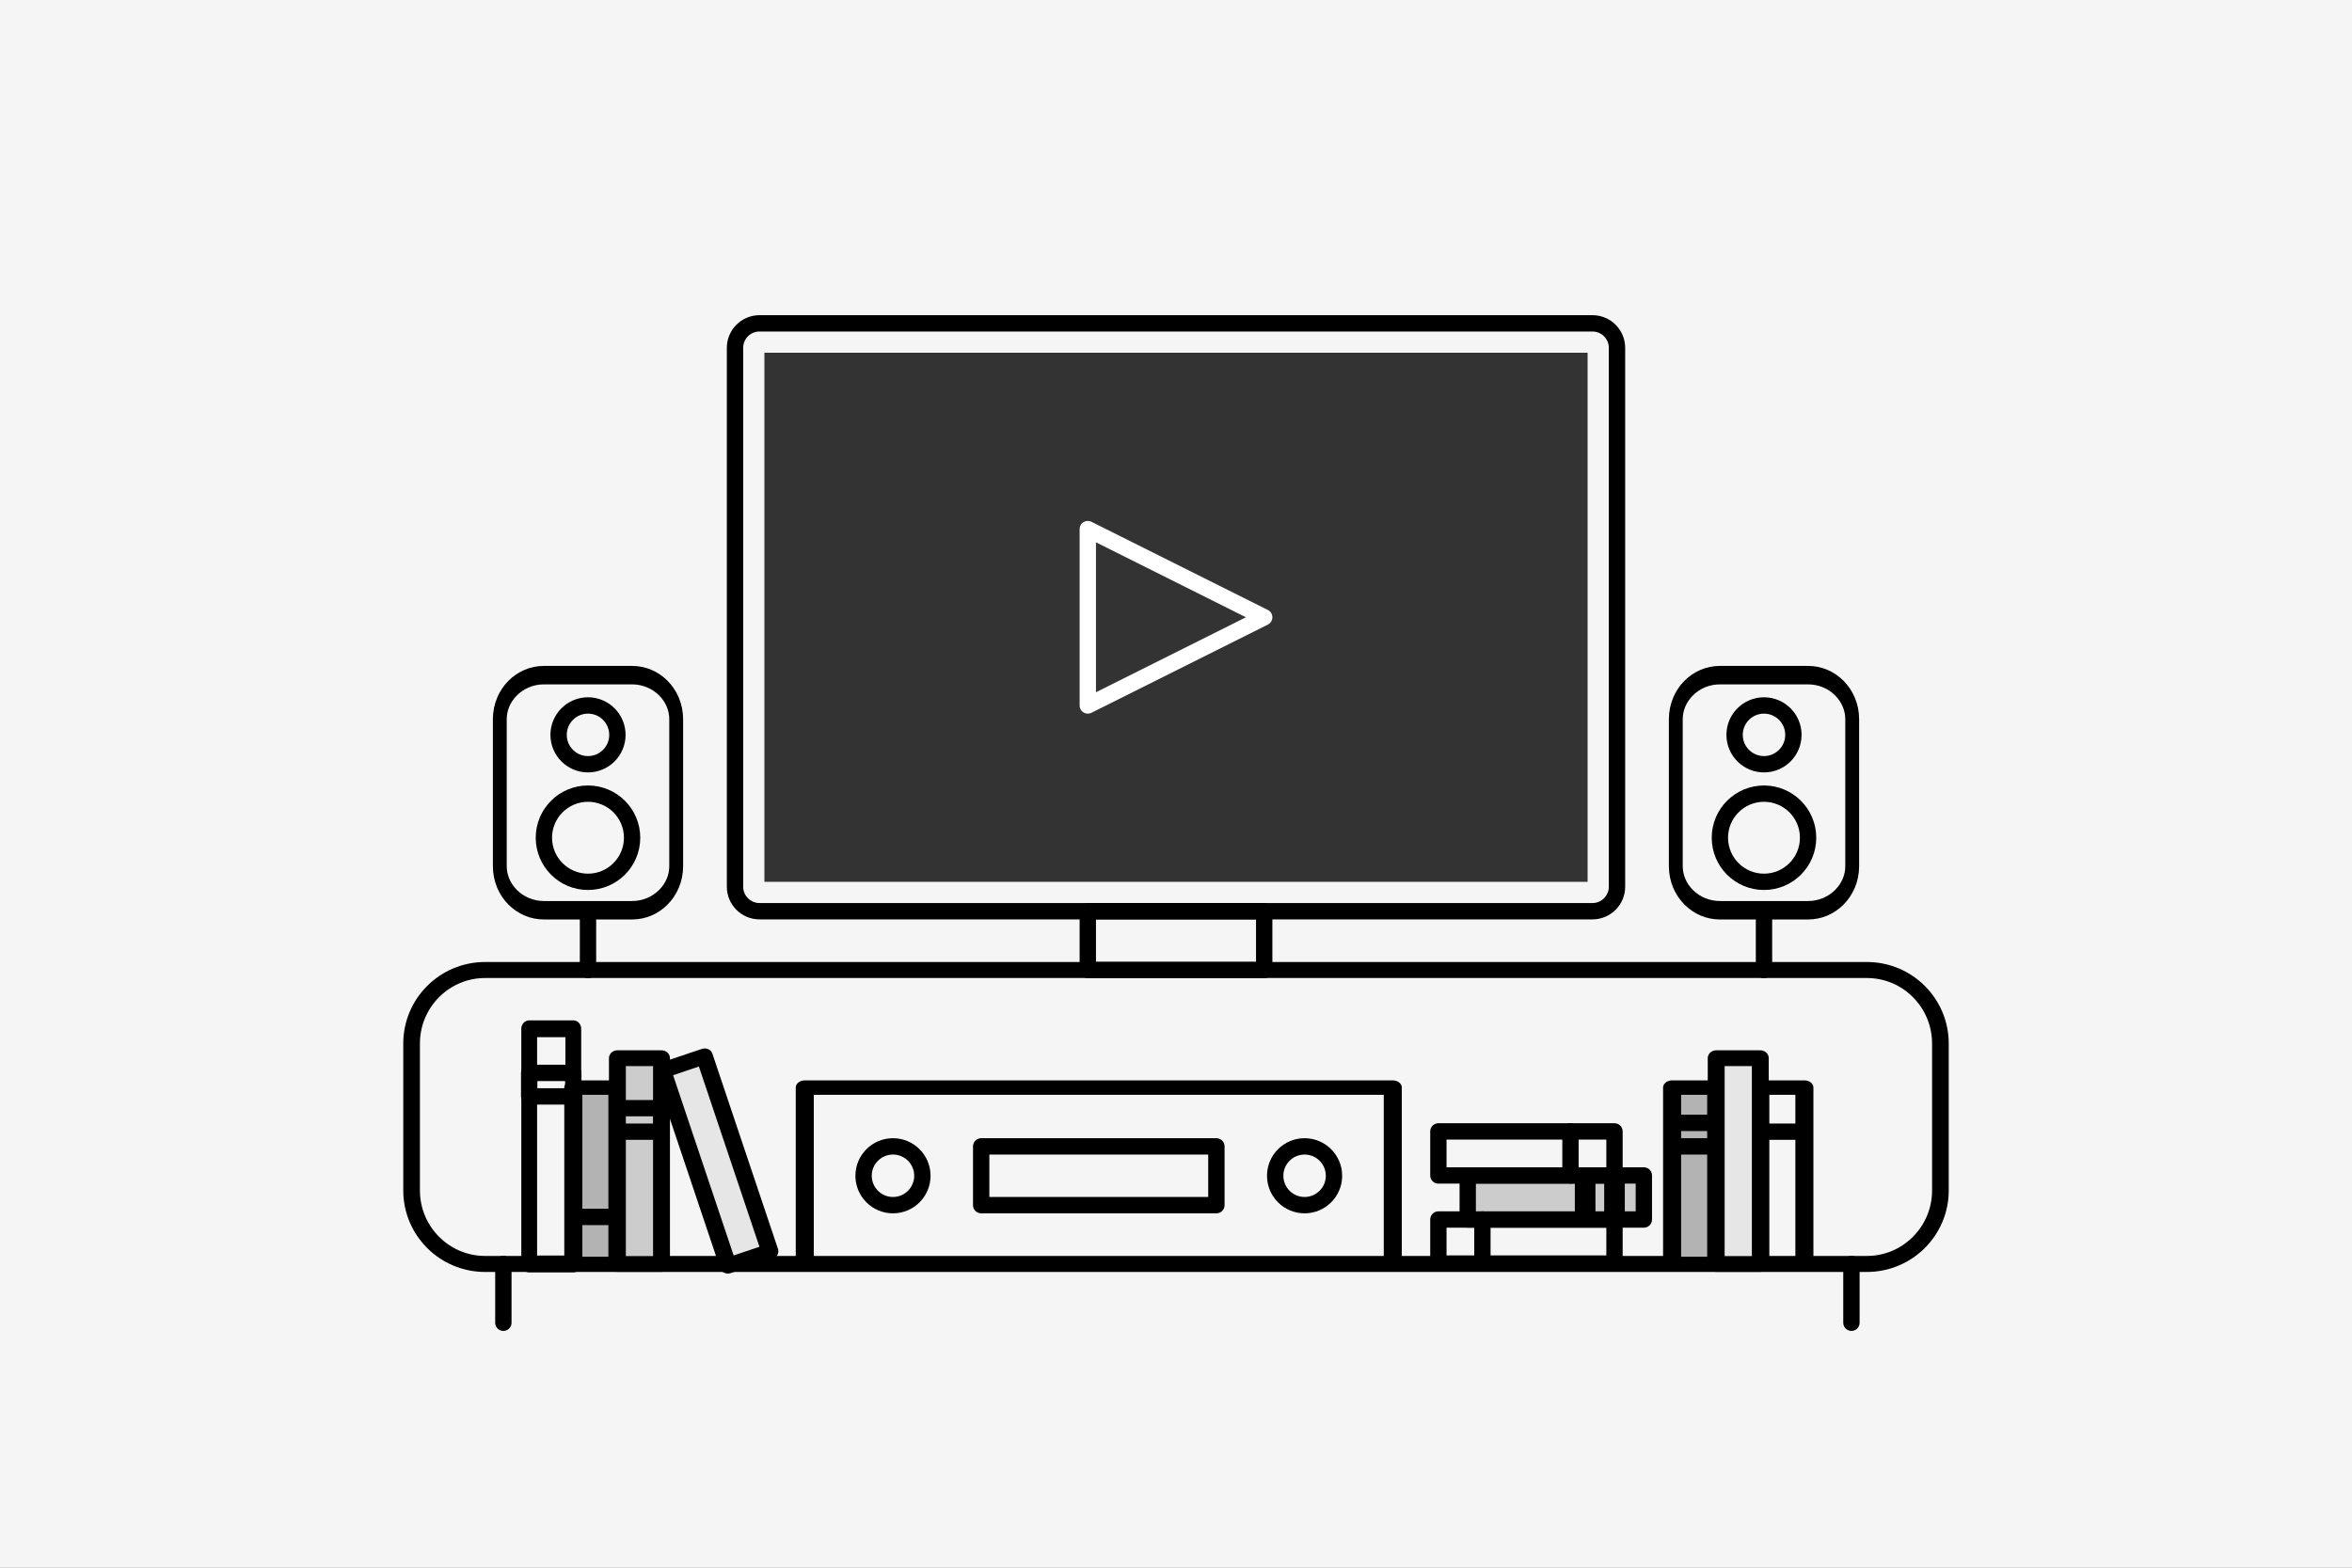<?xml version="1.0" encoding="UTF-8" standalone="no"?><!DOCTYPE svg PUBLIC "-//W3C//DTD SVG 1.1//EN"
        "http://www.w3.org/Graphics/SVG/1.1/DTD/svg11.dtd">
<svg width="600px" height="400px" version="1.1" xmlns="http://www.w3.org/2000/svg"
     xmlns:xlink="http://www.w3.org/1999/xlink" xml:space="preserve" xmlns:serif="http://www.serif.com/"
     style="fill-rule:evenodd;clip-rule:evenodd;stroke-linecap:round;stroke-linejoin:round;stroke-miterlimit:1.5;"><rect width="100%" height="100%" fill="#808080" stroke="none"/><g transform="matrix(1,0,0,1,-1100,-1000)"><g id="a-tv2" transform="matrix(1,0,0,1,430,1000)"><rect x="670" y="0" width="600" height="400" style="fill:none;"/><g
        transform="matrix(1,0,0,1,670,0)"><rect x="0" y="0" width="600" height="400" style="fill:rgb(245,245,245);"/></g><g
        transform="matrix(0.75,0,0,0.75,-2883.75,-517.5)"><g><g transform="matrix(1,0,0,1,0.333,0)"><path d="M5288,808.34C5288,803.737 5284.26,800 5279.66,800L4996.34,800C4991.74,800 4988,803.737 4988,808.34L4988,991.66C4988,996.263 4991.74,1000 4996.34,1000L5279.66,1000C5284.26,1000 5288,996.263 5288,991.66L5288,808.34Z" style="fill:none;stroke:black;stroke-width:5.56px;"/></g><g
        transform="matrix(1,0,0,1,0.333,0)"><rect x="5108" y="1000" width="60" height="20" style="fill:none;stroke:black;stroke-width:5.56px;"/></g><g
        transform="matrix(1.04,0,0,1,-101.187,-80)"><path d="M5288,1125C5288,1111.2 5277.23,1100 5263.96,1100L4812.04,1100C4798.77,1100 4788,1111.2 4788,1125L4788,1175C4788,1188.8 4798.77,1200 4812.04,1200L5263.96,1200C5277.23,1200 5288,1188.8 5288,1175L5288,1125Z" style="fill:none;stroke:black;stroke-width:5.45px;"/></g><g
        transform="matrix(1,0,0,1,-18.454,-2.72848e-12)"><path d="M4928,1120L4928,1140" style="fill:none;stroke:black;stroke-width:5.56px;"/></g><g
        transform="matrix(1,0,0,1,20.071,-6.82121e-13)"><path d="M5348,1120L5348,1140" style="fill:none;stroke:black;stroke-width:5.56px;"/></g><g><g transform="matrix(1,0,0,1.333,0.333,-333.333)"><path d="M5368,951.25C5368,945.041 5361.28,940 5353,940L5323,940C5314.72,940 5308,945.041 5308,951.25L5308,988.75C5308,994.959 5314.72,1000 5323,1000L5353,1000C5361.28,1000 5368,994.959 5368,988.75L5368,951.25Z" style="fill:none;stroke:black;stroke-width:4.71px;"/></g>
    <g transform="matrix(1,0,0,1,0.333,-10)"><circle cx="5338" cy="950" r="10" style="fill:none;stroke:black;stroke-width:5.56px;"/></g>
    <g transform="matrix(1.5,0,0,1.5,-2668.67,-450)"><circle cx="5338" cy="950" r="10" style="fill:none;stroke:black;stroke-width:3.7px;"/></g>
    <g transform="matrix(1,0,0,1,-89.667,6.82121e-13)"><path d="M5428,1000L5428,1020" style="fill:none;stroke:black;stroke-width:5.56px;"/></g></g><g
        transform="matrix(1,0,0,1,-400,-2.27374e-13)"><g transform="matrix(1,0,0,1.333,0.333,-333.333)"><path d="M5368,951.25C5368,945.041 5361.28,940 5353,940L5323,940C5314.72,940 5308,945.041 5308,951.25L5308,988.75C5308,994.959 5314.72,1000 5323,1000L5353,1000C5361.28,1000 5368,994.959 5368,988.75L5368,951.25Z" style="fill:none;stroke:black;stroke-width:4.71px;"/></g>
    <g transform="matrix(1,0,0,1,0.333,-10)"><circle cx="5338" cy="950" r="10" style="fill:none;stroke:black;stroke-width:5.56px;"/></g>
    <g transform="matrix(1.5,0,0,1.5,-2668.67,-450)"><circle cx="5338" cy="950" r="10" style="fill:none;stroke:black;stroke-width:3.7px;"/></g>
    <g transform="matrix(1,0,0,1,-89.667,6.82121e-13)"><path d="M5428,1000L5428,1020" style="fill:none;stroke:black;stroke-width:5.56px;"/></g></g><g
        transform="matrix(1,0,0,1,2.525,-2.84217e-12)"><g transform="matrix(0.75,0,0,0.8,1624.81,240)"><rect x="4388" y="1000" width="20" height="100" style="fill:none;stroke:black;stroke-width:7.16px;stroke-linecap:butt;"/></g>
    <g transform="matrix(0.75,0,0,0.6,1639.81,460)"><rect x="4388" y="1000" width="20" height="100" style="fill:rgb(179,179,179);stroke:black;stroke-width:8.18px;stroke-linecap:butt;"/></g>
    <g transform="matrix(0.75,0,0,0.7,1654.81,350)"><rect x="4388" y="1000" width="20" height="100" style="fill:rgb(204,204,204);stroke:black;stroke-width:7.66px;stroke-linecap:butt;"/></g>
    <g transform="matrix(1,0,0,1,4635.81,484)"><path d="M295,620L310,620" style="fill:none;stroke:black;stroke-width:5.56px;stroke-linecap:butt;"/></g>
    <g transform="matrix(0.711,-0.239,0.223,0.664,1618.31,1438.9)"><rect x="4388" y="1000" width="20" height="100" style="fill:rgb(230,230,230);stroke:black;stroke-width:7.66px;stroke-linecap:butt;"/></g></g><g
        transform="matrix(1,0,0,1,4633.33,395)"><rect x="285" y="660" width="15" height="8" style="fill:none;stroke:black;stroke-width:5.56px;stroke-linecap:butt;"/></g><g
        transform="matrix(1,0,0,1,4663.33,407)"><rect x="285" y="660" width="15" height="8" style="fill:none;stroke:black;stroke-width:5.56px;stroke-linecap:butt;"/></g><g
        transform="matrix(1,0,0,1,0.263,-1.36424e-12)"><g transform="matrix(-0.75,0,0,0.6,8642.81,460)"><rect x="4388" y="1000" width="20" height="100" style="fill:none;stroke:black;stroke-width:8.18px;stroke-linecap:butt;"/></g>
    <g transform="matrix(1,0,0,1,4638.07,480)"><path d="M700,595L713.737,595" style="fill:none;stroke:black;stroke-width:5.56px;stroke-linecap:butt;"/></g>
    <g transform="matrix(-0.75,0,0,0.6,8612.81,460)"><rect x="4388" y="1000" width="20" height="100" style="fill:rgb(179,179,179);stroke:black;stroke-width:8.18px;stroke-linecap:butt;"/></g>
    <g transform="matrix(1,0,0,1,5021.81,412)"><rect x="285" y="660" width="15" height="8" style="fill:none;stroke:black;stroke-width:5.56px;stroke-linecap:butt;"/></g>
    <g transform="matrix(-0.75,0,0,0.7,8627.81,350)"><rect x="4388" y="1000" width="20" height="100" style="fill:rgb(230,230,230);stroke:black;stroke-width:7.66px;stroke-linecap:butt;"/></g></g><g
        transform="matrix(0.208,0,0,0.222,4758.33,985)"><g transform="matrix(4.8,0,0,4.5,336,-720)"><rect x="400" y="280" width="60" height="15" style="fill:none;stroke:black;stroke-width:5.56px;"/></g>
    <g transform="matrix(4.8,0,0,4.5,384,-787.5)"><rect x="400" y="280" width="60" height="15" style="fill:rgb(204,204,204);stroke:black;stroke-width:5.56px;"/></g>
    <g transform="matrix(4.8,0,0,4.5,336,-855)"><rect x="400" y="280" width="60" height="15" style="fill:none;stroke:black;stroke-width:5.56px;"/></g>
    <g transform="matrix(4.8,0,0,4.5,0,0)"><path d="M485,120L485,135" style="fill:none;stroke:black;stroke-width:5.56px;"/></g>
    <g transform="matrix(9.6,0,0,4.5,-2496,1.13687e-13)"><rect x="520" y="105" width="5" height="15" style="fill:none;stroke:black;stroke-width:3.51px;"/></g>
    <g transform="matrix(4.8,0,0,4.5,0,0)"><path d="M515,90L515,105" style="fill:none;stroke:black;stroke-width:5.56px;"/></g></g><g
        transform="matrix(1,0,0,1,423.737,-180)"><g transform="matrix(1.25,0,0,1,-1146.67,2.27374e-13)"><rect x="4588" y="1240" width="160" height="60" style="fill:none;stroke:black;stroke-width:4.91px;"/></g>
    <g transform="matrix(1,0,0,1,20.333,0)"><rect x="4628" y="1260" width="80" height="20" style="fill:none;stroke:black;stroke-width:5.56px;"/></g>
    <g transform="matrix(1,0,0,1,0.333,0)"><circle cx="4618" cy="1270" r="10" style="fill:none;stroke:black;stroke-width:5.56px;"/></g>
    <g transform="matrix(1,0,0,1,0.333,0)"><circle cx="4758" cy="1270" r="10" style="fill:none;stroke:black;stroke-width:5.56px;"/></g></g></g>
    <g><g transform="matrix(1,0,0,1,0.333,0)"><rect x="4998" y="810" width="280" height="180" style="fill:rgb(51,51,51);"/></g>
        <g transform="matrix(1,0,0,1,620.333,-170)"><path d="M4488,1040L4488,1100L4548,1070L4488,1040Z" style="fill:none;stroke:white;stroke-width:5.56px;stroke-linecap:butt;"/></g></g></g></g></g>
</svg>
